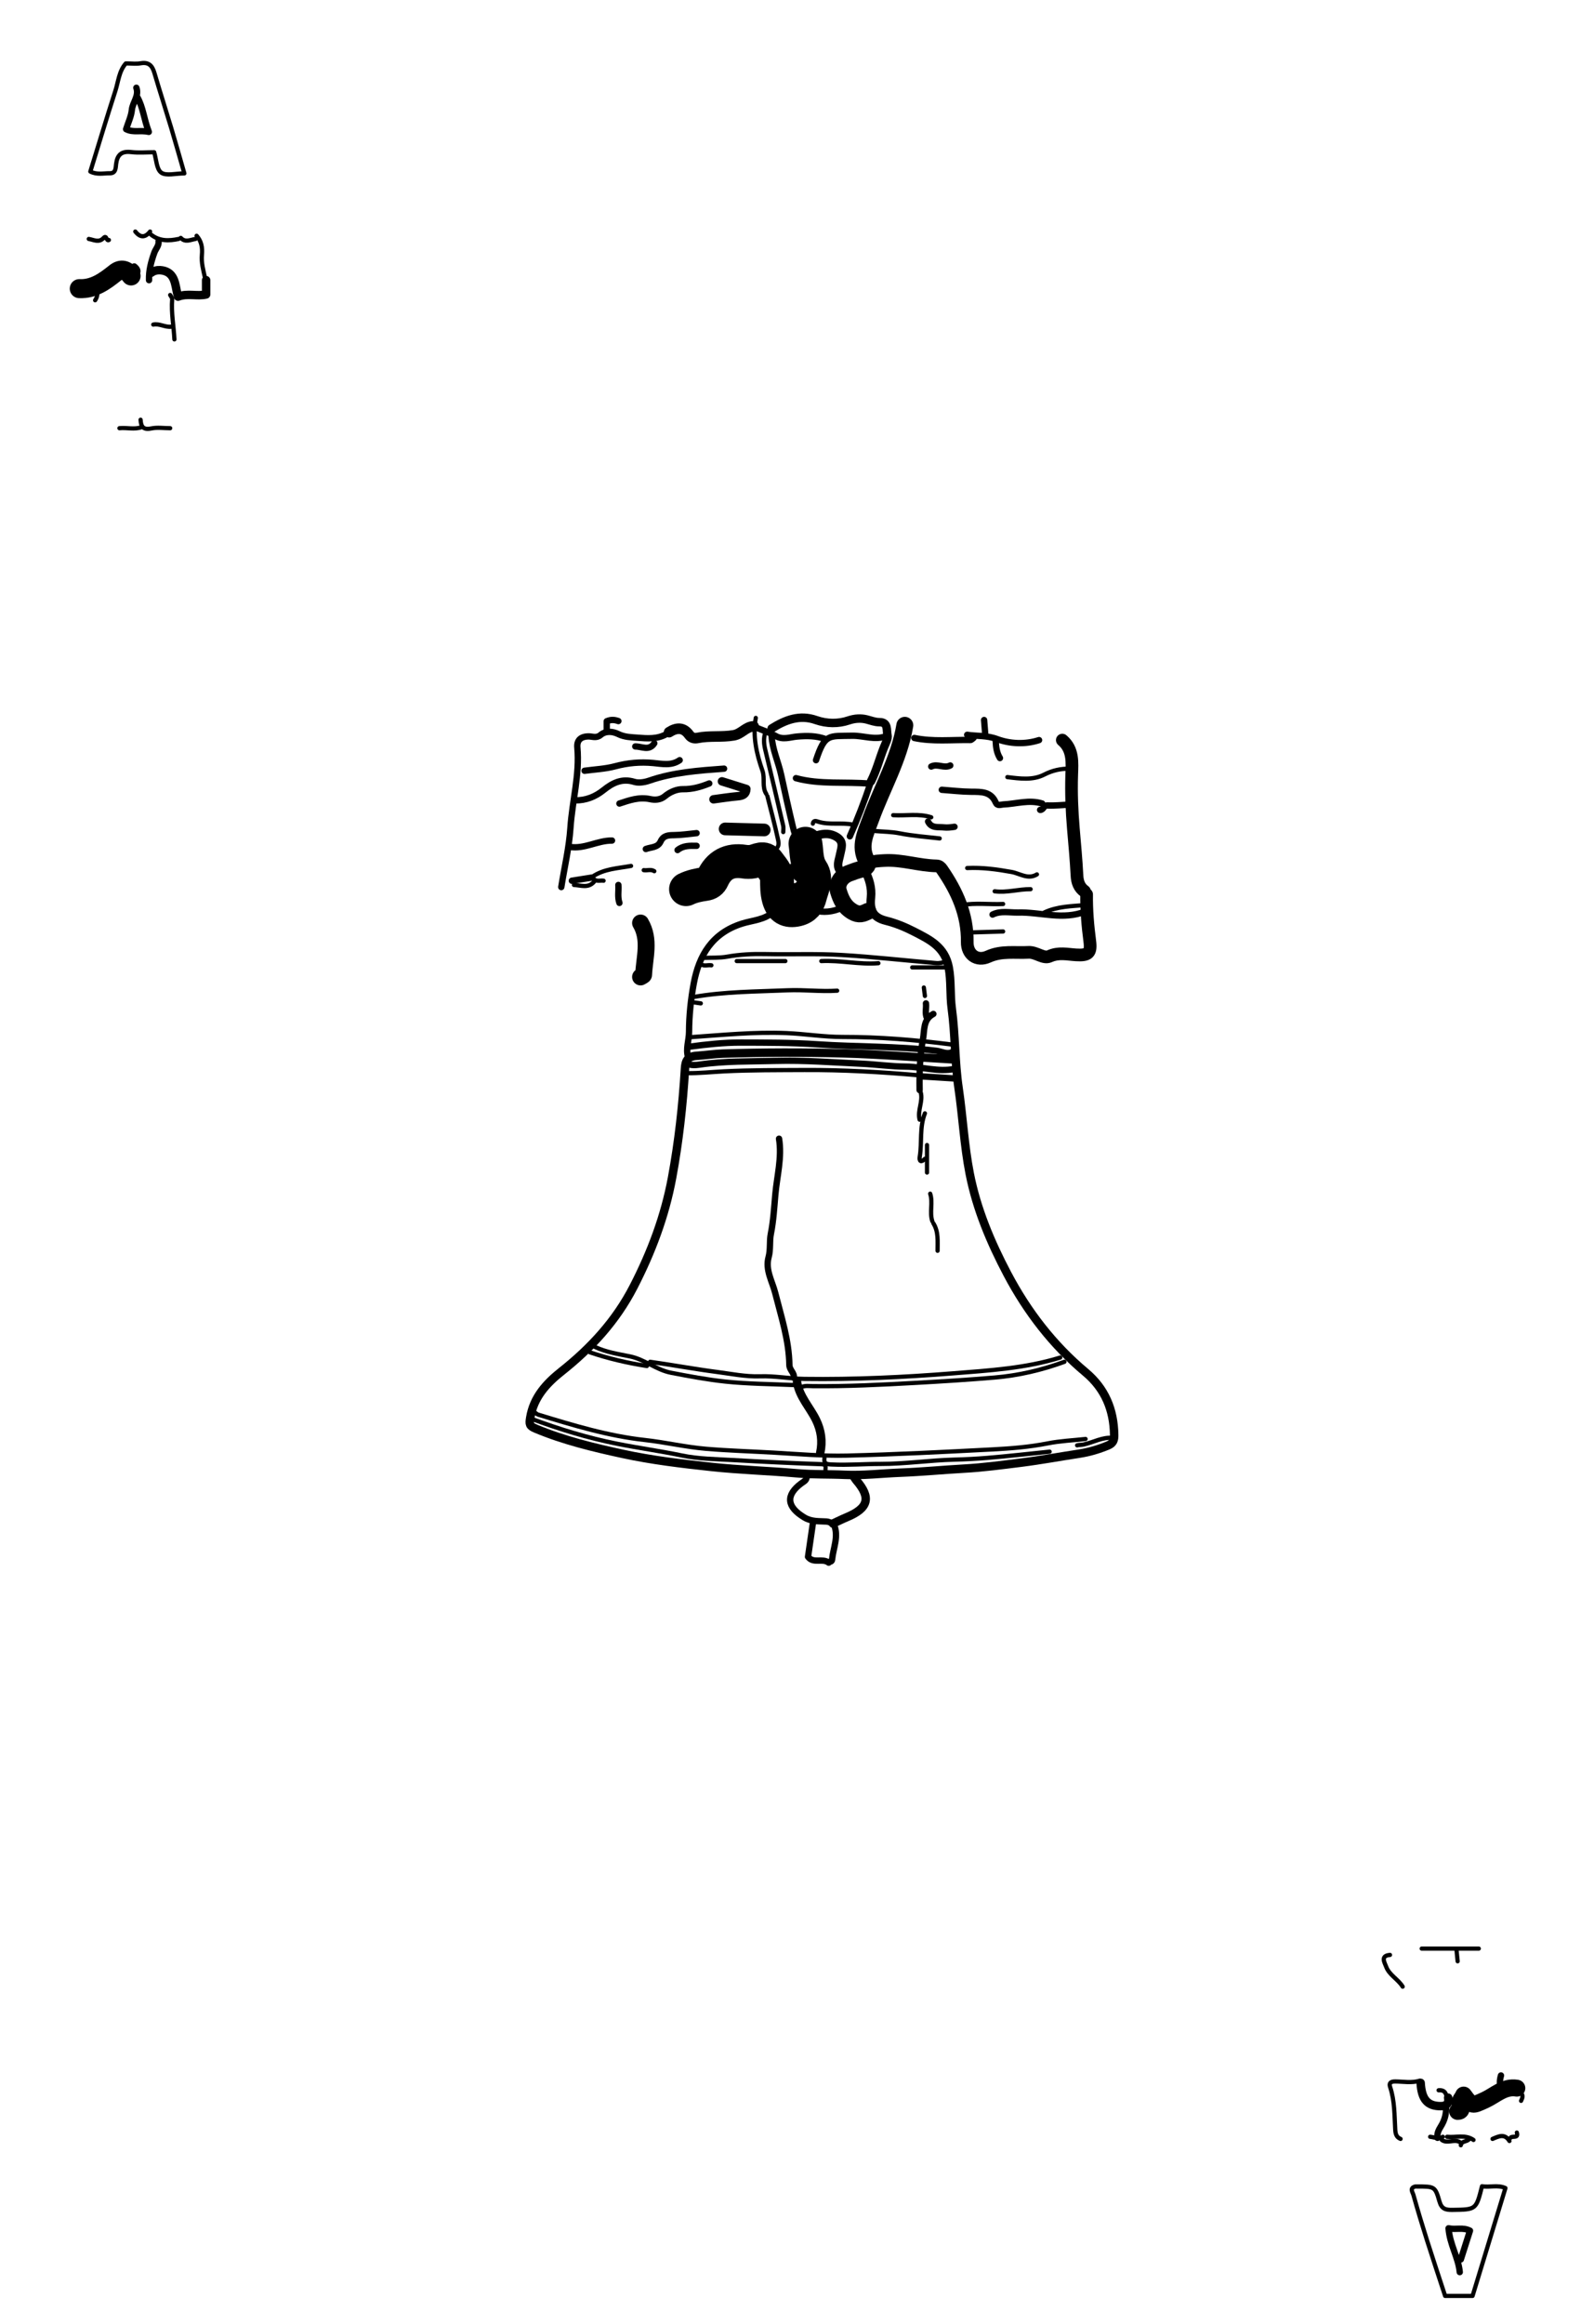 <svg version="1.1" id="Layer_1" xmlns="http://www.w3.org/2000/svg" xmlns:xlink="http://www.w3.org/1999/xlink" x="0px" y="0px"
	 width="100%" viewBox="0 0 754 1099" enable-background="new 0 0 754 1099" xml:space="preserve">
<path fill="none" opacity="1" stroke="#000000" stroke-linecap="round" stroke-linejoin="round" stroke-width="4"
	d="
M451,501 
	C433.5,500 416.011,498.582 398.497,498.114 
	C379.677,497.611 360.824,497.68 342.008,498.254 
	C337.952,498.378 333.63,499.044 329.488,499.304 
	C324.904,499.591 324.214,502.031 324.003,505.5 
	C322.95,522.778 321.058,539.982 317.902,556.982 
	C314.541,575.08 308.146,592.136 299.659,608.582 
	C291.333,624.715 279.6,637.456 265.564,648.58 
	C258.469,654.204 252.413,660.755 250.816,670.47 
	C250.304,673.588 250.405,674.361 253.445,675.632 
	C266.699,681.172 280.531,684.502 294.493,687.532 
	C308.36,690.542 322.375,692.192 336.477,693.713 
	C349.977,695.169 363.506,695.531 376.98,696.724 
	C384.496,697.39 392.068,697.104 399.526,697.453 
	C408.167,697.857 417.149,696.775 425.997,696.435 
	C436.008,696.05 445.995,695.082 456.001,694.525 
	C465.063,694.02 474.026,692.819 483.024,691.695 
	C492.236,690.545 501.335,688.839 510.493,687.456 
	C515.144,686.754 519.64,685.41 524.041,683.601 
	C526.691,682.511 527.068,680.908 527.028,678.5 
	C526.828,666.671 522.732,656.708 513.512,648.985 
	C498.024,636.014 485.931,620.288 476.524,602.487 
	C468.56,587.416 461.959,571.687 458.689,554.963 
	C456.085,541.646 455.407,527.965 453.43,514.51 
	C451.598,502.055 451.897,489.43 450.22,477.038 
	C449.336,470.508 450,464.011 448.766,457.45 
	C446.935,447.714 439.647,444.32 432.447,440.603 
	C428.22,438.422 423.763,436.585 419.025,435.399 
	C413.103,433.915 411.358,430.645 411.982,424.498 
	C412.454,419.855 411.218,415.552 409,411.5 
"/>
<path fill="none" opacity="1" stroke="#000000" stroke-linecap="round" stroke-linejoin="round" stroke-width="2"
	d="
M251.5,671 
	C264.693,675.915 278.05,680.007 291.946,682.771 
	C302.112,684.792 312.386,686.196 322.54,688.31 
	C330.341,689.933 338.49,690.003 346.502,690.462 
	C360.494,691.264 374.497,691.933 388.503,692.417 
	C391.361,692.516 390.311,694.181 390.5,695.5 
"/>
<path fill="none" opacity="1" stroke="#000000" stroke-linecap="round" stroke-linejoin="round" stroke-width="2"
	d="
M513.5,680.5 
	C507.5,681.167 501.42,681.428 495.519,682.596 
	C486.903,684.301 478.201,684.983 469.497,685.435 
	C446.507,686.628 423.508,687.819 400.497,688.365 
	C389.015,688.638 377.493,687.625 366.002,686.963 
	C355.333,686.349 344.654,686.045 333.988,685.146 
	C324.214,684.323 314.708,682.049 305.002,680.984 
	C287.677,679.083 271.088,674.028 254.511,668.965 
	C253.761,668.736 253.167,668 252.5,667.5 
"/>
<path fill="none" opacity="1" stroke="#000000" stroke-linecap="round" stroke-linejoin="round" stroke-width="3"
	d="
M451.5,505.5 
	C443.751,507.058 436.196,504.442 428.501,504.402 
	C421.498,504.365 414.507,503.349 407.499,503.032 
	C394.004,502.422 380.482,501.339 367.005,501.697 
	C355.013,502.016 342.943,501.71 330.991,503.439 
	C329.053,503.719 326.939,503.901 325,503 
"/>
<path fill="none" opacity="1" stroke="#000000" stroke-linecap="round" stroke-linejoin="round" stroke-width="3"
	d="
M450.5,497.5 
	C447.899,498.846 445.473,497.238 443.008,496.937 
	C424.235,494.641 405.32,495.135 386.51,493.856 
	C374.492,493.04 362.505,493.066 350.5,493.034 
	C342.292,493.011 334.133,493.923 326,495 
"/>
<path fill="none" opacity="1" stroke="#000000" stroke-linecap="round" stroke-linejoin="round" stroke-width="2"
	d="
M450.5,494 
	C433.238,491.777 415.942,490.346 398.5,490.38 
	C389.668,490.398 380.844,488.922 371.998,488.555 
	C356.791,487.924 341.65,489.454 326.5,490.5 
"/>
<path fill="none" opacity="1" stroke="#000000" stroke-linecap="round" stroke-linejoin="round" stroke-width="2"
	d="
M496.5,686.5 
	C486.667,687.5 476.844,688.628 466.996,689.448 
	C461.841,689.876 456.618,690.133 451.494,690.261 
	C439.782,690.553 428.161,692.313 416.5,692.298 
	C408.832,692.288 401.172,692.937 393.497,692.562 
	C391.241,692.452 389.558,692.376 390,689.5 
"/>
<path fill="none" opacity="1" stroke="#000000" stroke-linecap="round" stroke-linejoin="round" stroke-width="2"
	d="
M503.5,644 
	C492.821,647.914 481.811,650.487 470.496,651.448 
	C458.015,652.508 445.506,653.278 432.998,653.972 
	C416.847,654.868 400.688,655.68 384.5,655.517 
	C382.662,655.499 380.772,655.157 379,656 
"/>
<path fill="none" opacity="1" stroke="#000000" stroke-linecap="round" stroke-linejoin="round" stroke-width="2"
	d="
M434.5,508.5 
	C416.534,506.936 398.539,505.923 380.5,506.019 
	C367.833,506.087 355.15,506.009 342.507,506.645 
	C336.677,506.938 330.857,507.579 325,507.5 
"/>
<path fill="none" opacity="1" stroke="#000000" stroke-linecap="round" stroke-linejoin="round" stroke-width="2"
	d="
M501.5,642 
	C485.049,647.072 467.982,648.105 450.996,649.448 
	C427.541,651.302 404.052,652.417 380.499,652.096 
	C373.466,652 366.572,650.624 359.495,650.866 
	C352.628,651.102 345.801,649.673 338.963,648.788 
	C328.428,647.425 318.004,645.472 307.5,644 
"/>
<path fill="none" opacity="1" stroke="#000000" stroke-linecap="round" stroke-linejoin="round" stroke-width="3"
	d="
M368.5,538.5 
	C369.97,547.445 367.513,556.191 366.741,564.977 
	C366.201,571.12 365.854,577.383 364.623,583.525 
	C363.91,587.083 364.574,590.847 363.566,594.518 
	C361.91,600.544 365.302,605.94 366.695,611.451 
	C369.542,622.709 373.206,633.771 373.394,645.502 
	C373.433,647.942 375.824,649.17 375.5,651.5 
"/>
<path fill="none" opacity="1" stroke="#000000" stroke-linecap="round" stroke-linejoin="round" stroke-width="2"
	d="
M333,453 
	C336.667,452.833 340.402,453.052 343.985,452.413 
	C349.967,451.347 356.061,451.065 361.996,451.194 
	C374,451.455 386.025,450.906 397.994,451.609 
	C413.02,452.491 427.998,454.188 443.003,455.463 
	C444.313,455.574 445.667,455.167 447,455 
"/>
<path fill="none" opacity="1" stroke="#000000" stroke-linecap="round" stroke-linejoin="round" stroke-width="16"
	d="
M381,399 
	C381.673,403.245 381.269,407.614 383.913,411.558 
	C386.633,415.617 384.102,419.94 383.12,423.968 
	C382.413,426.87 380.706,429.28 377.032,430.138 
	C372.5,431.197 369.647,429.58 368.372,425.036 
	C367.514,421.98 367.56,419.016 367.537,416 
	C367.512,412.599 365.142,410.482 363.459,408.028 
	C361.319,404.908 358.568,407.002 355.993,407.46 
	C354.7,407.69 353.306,407.673 352.004,407.471 
	C344.956,406.376 339.96,409.048 337.02,415.509 
	C336.299,417.091 335.248,417.801 333.507,418.05 
	C330.422,418.49 327.344,419.105 324.5,420.5 
"/>
<path fill="none" opacity="1" stroke="#000000" stroke-linecap="round" stroke-linejoin="round" stroke-width="2"
	d="
M281.5,637 
	C286.733,639.479 292.426,640.318 298.01,641.452 
	C304.964,642.865 310.345,647.825 317.462,649.196 
	C325.952,650.831 334.467,652.434 343.017,653.344 
	C353.781,654.491 364.667,654.5 375.5,655 
"/>
<path fill="none" opacity="1" stroke="#000000" stroke-linecap="round" stroke-linejoin="round" stroke-width="2"
	d="
M396,468.5 
	C388.167,469.018 380.369,467.983 372.492,468.319 
	C357.619,468.955 342.726,468.906 328,471.5 
"/>
<path fill="none" opacity="1" stroke="#000000" stroke-linecap="round" stroke-linejoin="round" stroke-width="8"
	d="
M428,343 
	C425.386,358.811 417.209,372.623 411.849,387.445 
	C409.478,394.002 406.214,399.98 409.938,407.033 
	C411.031,409.104 409.801,410.481 407.509,411.036 
	C405.467,411.531 403.472,412.26 401.506,413.016 
	C397.868,414.416 395.522,417.967 396.597,421.47 
	C397.774,425.306 399.305,428.855 403.382,431.205 
	C406.321,432.899 408.167,432.132 410.5,431 
"/>
<path fill="none" opacity="1" stroke="#000000" stroke-linecap="round" stroke-linejoin="round" stroke-width="3"
	d="
M402,395.5 
	C405.636,387.345 408.839,379.026 411.658,370.611 
	C399.841,369.553 388.001,371.147 376.5,368 
"/>
<path fill="none" opacity="1" stroke="#000000" stroke-linecap="round" stroke-linejoin="round" stroke-width="2"
	d="
M362,346.5 
	C361.1,349.167 361.318,351.796 361.973,354.507 
	C364.869,366.491 367.682,378.496 370.471,390.507 
	C370.691,391.456 370.5,392.5 370.5,393.5 
"/>
<path fill="none" opacity="1" stroke="#000000" stroke-linecap="round" stroke-linejoin="round" stroke-width="6"
	d="
M514,423 
	C513.898,430.374 514.527,437.695 515.481,445.003 
	C516.233,450.763 514.83,451.916 508.996,451.565 
	C504.83,451.315 500.781,450.252 496.383,452.241 
	C493.561,453.517 490.176,450.173 486.493,450.375 
	C480.104,450.726 473.718,449.528 467.45,452.39 
	C462.073,454.845 457.442,451.409 457.528,445.5 
	C457.716,432.511 452.695,421.385 445.478,411.016 
	C444.922,410.217 444.175,409.505 443,409.488 
	C434.763,409.364 426.818,406.506 418.497,406.94 
	C415.939,407.073 413.436,407.183 411,408 
"/>
<path fill="none" opacity="1" stroke="#000000" stroke-linecap="round" stroke-linejoin="round" stroke-width="3"
	d="
M691,1068.5 
	C692.424,1064.028 693.849,1059.556 695.333,1054.899 
	C691.922,1053.154 688.673,1054.553 685.203,1053.768 
	C685.791,1061.511 689.851,1067.579 690.5,1074.5 
"/>
<path fill="none" opacity="1" stroke="#000000" stroke-linecap="round" stroke-linejoin="round" stroke-width="3"
	d="
M335.5,370.5 
	C331.49,372.115 327.518,373.288 322.996,373.213 
	C320.152,373.165 316.953,374.497 314.521,376.526 
	C312.387,378.306 309.835,378.411 307.52,377.909 
	C302.336,376.784 297.71,378.441 293,380 
"/>
<path fill="none" opacity="1" stroke="#000000" stroke-linecap="round" stroke-linejoin="round" stroke-width="4"
	d="
M365,344.5 
	C371.479,340.429 378.262,337.804 385.993,340.519 
	C391.139,342.326 396.587,342.331 401.401,340.706 
	C404.495,339.662 407.336,339.579 409.943,340.228 
	C411.943,340.726 413.846,341.53 416,341.518 
	C420.28,341.493 419.272,345.393 419.783,347.551 
	C420.199,349.304 418.878,351.542 418.089,353.535 
	C415.995,358.828 414.612,364.396 412,369.5 
"/>
<path fill="none" opacity="1" stroke="#000000" stroke-linecap="round" stroke-linejoin="round" stroke-width="6"
	d="
M502.5,350 
	C507.763,354.474 507.139,360.624 506.945,366.498 
	C506.664,375.027 507.025,383.513 507.742,392.001 
	C508.362,399.331 509.059,406.659 509.433,414.003 
	C509.593,417.14 510.455,419.643 513,421.5 
"/>
<path fill="none" opacity="1" stroke="#000000" stroke-linecap="round" stroke-linejoin="round" stroke-width="3"
	d="
M64.5,41.5 
	C65.879,45.39 62.728,48.378 62.371,51.987 
	C62.071,55.021 60.643,57.944 59.658,61.096 
	C63.078,62.848 66.327,61.446 70.393,62.368 
	C68.058,56.317 67.71,50.815 65,46 
"/>
<path fill="none" opacity="1" stroke="#000000" stroke-linecap="round" stroke-linejoin="round" stroke-width="3"
	d="
M342.5,363.5 
	C330.52,364.386 318.484,365.22 307.067,369.192 
	C304.542,370.071 301.837,370.312 300.074,369.763 
	C294.171,367.926 289.667,370.309 285.572,373.589 
	C281.49,376.859 277.135,378.548 272,378.5 
"/>
<path fill="none" opacity="1" stroke="#000000" stroke-linecap="round" stroke-linejoin="round" stroke-width="3"
	d="
M366,431 
	C361.834,435.086 355.991,435.194 350.936,436.8 
	C336.841,441.278 330.621,451.802 328.171,465.032 
	C326.779,472.542 325.96,480.259 325.934,488 
	C325.92,491.992 324.269,495.942 325.5,500 
"/>
<path fill="none" opacity="1" stroke="#000000" stroke-linecap="round" stroke-linejoin="round" stroke-width="3"
	d="
M493,380 
	C486.776,378.034 480.664,380.184 474.497,380.438 
	C473.364,380.485 471.776,381.319 470.993,379.503 
	C468.73,374.263 464.174,374.465 459.5,374.434 
	C454.832,374.402 450.167,373.833 445.5,373.5 
"/>
<path fill="none" opacity="1" stroke="#000000" stroke-linecap="round" stroke-linejoin="round" stroke-width="2"
	d="
M671.5,984 
	C667.709,985.144 663.809,984.378 660.002,984.335 
	C657.429,984.305 657.042,985.397 657.568,986.977 
	C659.744,993.51 659.581,1000.284 659.975,1007.001 
	C660.091,1008.982 660.438,1010.682 662.5,1011.5 
"/>
<path fill="none" opacity="1" stroke="#000000" stroke-linecap="round" stroke-linejoin="round" stroke-width="2"
	d="
M490.5,413.5 
	C486.256,416.095 482.422,413.068 478.524,412.367 
	C471.54,411.11 464.596,410.158 457.5,410.5 
"/>
<path fill="none" opacity="1" stroke="#000000" stroke-linecap="round" stroke-linejoin="round" stroke-width="3"
	d="
M365,348 
	C365.339,354.449 368.183,360.287 369.518,366.496 
	C371.278,374.679 373.094,382.851 375.045,390.989 
	C375.616,393.372 376.133,396.022 379,397 
"/>
<path fill="none" opacity="1" stroke="#000000" stroke-linecap="round" stroke-linejoin="round" stroke-width="2"
	d="
M444.5,396.5 
	C438.152,395.78 431.782,395.327 425.485,394.076 
	C421.734,393.33 417.833,393.333 414,393 
"/>
<path fill="none" opacity="1" stroke="#000000" stroke-linecap="round" stroke-linejoin="round" stroke-width="4"
	d="
M377,653.5 
	C378.079,660.461 383.068,665.466 386.013,671.494 
	C388.438,676.457 389.158,681.598 388,687 
"/>
<path fill="none" opacity="1" stroke="#000000" stroke-linecap="round" stroke-linejoin="round" stroke-width="2"
	d="
M506,363.5 
	C501.745,363.482 497.883,364.286 493.911,366.327 
	C488.535,369.089 482.394,368.22 476.5,367.5 
"/>
<path fill="none" opacity="1" stroke="#000000" stroke-linecap="round" stroke-linejoin="round" stroke-width="8"
	d="
M717.5,987.5 
	C711.464,986.508 707.359,990.859 702.534,993.075 
	C696.22,995.975 696.326,996.207 692.329,990.768 
	C691.675,992.569 689.686,993.668 690.919,996.042 
	C691.342,996.857 691.5,998.567 689.5,998.5 
"/>
<path fill="none" opacity="1" stroke="#000000" stroke-linecap="round" stroke-linejoin="round" stroke-width="3"
	d="
M394.5,721 
	C396.848,726.663 394.135,732.013 393.597,737.51 
	C393.456,738.952 392.199,738.199 392,739 
	C389.036,736.687 384.759,739.631 382.215,736.219 
	C382.947,731.183 383.723,725.841 384.5,720.5 
"/>
<path fill="none" opacity="1" stroke="#000000" stroke-linecap="round" stroke-linejoin="round" stroke-width="2"
	d="
M357.5,339.5 
	C355.97,348.137 357.845,356.441 360.647,364.448 
	C361.942,368.146 360.298,372.112 362.5,375.5 
"/>
<path fill="none" opacity="1" stroke="#000000" stroke-linecap="round" stroke-linejoin="round" stroke-width="3"
	d="
M419.5,348 
	C414,350.293 408.507,347.805 402.998,347.934 
	C392.021,348.191 390.213,346.786 386,359.5 
"/>
<path fill="none" opacity="1" stroke="#000000" stroke-linecap="round" stroke-linejoin="round" stroke-width="4"
	d="
M404,698.5 
	C404.333,699 404.617,699.543 405.007,699.994 
	C412.153,708.235 410.874,713.182 400.505,717.512 
	C398.304,718.431 396.167,719.5 394,720.5 
"/>
<path fill="none" opacity="1" stroke="#000000" stroke-linecap="round" stroke-linejoin="round" stroke-width="2"
	d="
M279,639.5 
	C287.802,642.49 296.824,644.563 306,646 
"/>
<path fill="none" opacity="1" stroke="#000000" stroke-linecap="round" stroke-linejoin="round" stroke-width="2"
	d="
M415.5,455.5 
	C406.46,456.235 397.529,454.039 388.5,454.5 
"/>
<path fill="none" opacity="1" stroke="#000000" stroke-linecap="round" stroke-linejoin="round" stroke-width="8"
	d="
M303,436.5 
	C307.648,444.413 304.831,452.784 304.438,460.997 
	C304.421,461.353 303.5,461.667 303,462 
"/>
<path fill="none" opacity="1" stroke="#000000" stroke-linecap="round" stroke-linejoin="round" stroke-width="3"
	d="
M381.5,698 
	C381.841,700.005 380.232,700.592 379.007,701.509 
	C371.495,707.129 372.167,712.629 380.438,717.602 
	C383.919,719.696 387.4,719.315 390.997,719.541 
	C392.014,719.605 393,720.167 394,720.5 
"/>
<path fill="none" opacity="1" stroke="#000000" stroke-linecap="round" stroke-linejoin="round" stroke-width="3"
	d="
M315.5,347 
	C311.118,349.656 306.213,349.224 301.51,348.867 
	C298.517,348.639 295.41,348.611 292.434,347.133 
	C289.873,345.862 286.511,345.501 284.074,347.587 
	C282.183,349.205 280.121,348.251 278.5,348.252 
	C274.469,348.255 272.808,350.274 273.099,353.491 
	C274.264,366.369 270.682,378.802 269.829,391.489 
	C269.198,400.88 267,410.167 265.5,419.5 
"/>
<path fill="none" opacity="1" stroke="#000000" stroke-linecap="round" stroke-linejoin="round" stroke-width="3"
	d="
M357.5,344 
	C360.667,345.333 364.003,346.373 366.956,348.077 
	C370.373,350.05 373.759,348.6 376.984,348.318 
	C381.654,347.909 386.093,347.915 390.5,349.5 
"/>
<path fill="none" opacity="1" stroke="#000000" stroke-linecap="round" stroke-linejoin="round" stroke-width="3"
	d="
M329.5,394 
	C326,394.333 322.503,394.884 318.999,394.931 
	C316.234,394.968 313.832,394.986 312.466,397.984 
	C311.133,400.909 307.943,400.553 305.5,401.5 
"/>
<path fill="none" opacity="1" stroke="#000000" stroke-linecap="round" stroke-linejoin="round" stroke-width="3"
	d="
M321.5,359.5 
	C317.603,362.247 313.097,361.211 309.016,360.831 
	C302.812,360.253 296.965,360.78 290.969,362.383 
	C286.291,363.633 281.333,363.833 276.5,364.5 
"/>
<path fill="none" opacity="1" stroke="#000000" stroke-linecap="round" stroke-linejoin="round" stroke-width="2"
	d="
M363,376.5 
	C364.667,383.167 366.457,389.807 367.907,396.52 
	C368.239,398.057 368.83,400.133 367,401.5 
"/>
<path fill="none" opacity="1" stroke="#000000" stroke-linecap="round" stroke-linejoin="round" stroke-width="4"
	d="
M97.5,132.5 
	C97.5,134.667 97.5,136.833 97.5,139.251 
	C93.238,140.256 88.748,138.555 84.225,140.281 
	C82.967,136.109 83.201,131.007 79.343,128.77 
	C77.632,127.778 74.053,127.01 71.5,129 
"/>
<path fill="none" opacity="1" stroke="#000000" stroke-linecap="round" stroke-linejoin="round" stroke-width="2"
	d="
M437.5,526.5 
	C434.877,533.115 436.179,540.204 435.064,547.01 
	C434.693,549.273 435.791,549.855 437.5,548 
"/>
<path fill="none" opacity="1" stroke="#000000" stroke-linecap="round" stroke-linejoin="round" stroke-width="5"
	d="
M316.5,346.25 
	C320.02,343.979 323.309,343.801 325.976,347.517 
	C327.044,349.004 328.468,349.282 329.994,348.971 
	C335.612,347.825 341.339,348.727 347.042,347.744 
	C350.817,347.094 352.813,343.597 356.5,343.5 
"/>
<path fill="none" opacity="1" stroke="#000000" stroke-linecap="round" stroke-linejoin="round" stroke-width="3"
	d="
M460.5,349 
	C460,349.333 459.495,349.964 459.001,349.956 
	C450.162,349.8 441.277,350.838 432.5,349 
"/>
<path fill="none" opacity="1" stroke="#000000" stroke-linecap="round" stroke-linejoin="round" stroke-width="2"
	d="
M348.5,454.5 
	C356.167,454.5 363.833,454.5 371.5,454.5 
"/>
<path fill="none" opacity="1" stroke="#000000" stroke-linecap="round" stroke-linejoin="round" stroke-width="3"
	d="
M289.5,397.5 
	C282.671,397.419 276.487,401.636 269.5,400.5 
"/>
<path fill="none" opacity="1" stroke="#000000" stroke-linecap="round" stroke-linejoin="round" stroke-width="2"
	d="
M474.5,427.5 
	C468.004,427.804 461.475,426.865 455,428 
"/>
<path fill="none" opacity="1" stroke="#000000" stroke-linecap="round" stroke-linejoin="round" stroke-width="2"
	d="
M403.5,390 
	C398.061,388.83 392.396,390.283 386.977,388.572 
	C386.305,388.36 384.742,387.689 384.5,389.5 
"/>
<path fill="none" opacity="1" stroke="#000000" stroke-linecap="round" stroke-linejoin="round" stroke-width="2"
	d="
M513.5,428 
	C506.891,428.557 500.189,428.599 494,431.5 
"/>
<path fill="none" opacity="1" stroke="#000000" stroke-linecap="round" stroke-linejoin="round" stroke-width="9"
	d="
M62,130.5 
	C59.959,127.707 57.435,126.709 54.522,129.027 
	C49.485,133.035 44.401,136.798 37.5,136.5 
"/>
<path fill="none" opacity="1" stroke="#000000" stroke-linecap="round" stroke-linejoin="round" stroke-width="2"
	d="
M298.5,409.5 
	C292.297,410.67 285.77,410.779 280.122,414.669 
	C281.587,417.431 283.783,416.168 285.5,416.5 
"/>
<path fill="none" opacity="1" stroke="#000000" stroke-linecap="round" stroke-linejoin="round" stroke-width="2"
	d="
M440.5,386.5 
	C434.588,384.59 428.498,385.87 422.5,385.5 
"/>
<path fill="none" opacity="1" stroke="#000000" stroke-linecap="round" stroke-linejoin="round" stroke-width="4"
	d="
M398,412.5 
	C395.267,409.818 396.866,406.956 397.407,403.983 
	C397.896,401.294 399.384,398.216 396.02,395.97 
	C392.953,393.922 389.744,394.098 386.513,395.044 
	C384.192,395.724 382.648,398.13 380,398.25 
"/>
<path fill="none" opacity="1" stroke="#000000" stroke-linecap="round" stroke-linejoin="round" stroke-width="2"
	d="
M487.5,420.5 
	C481.81,420.437 476.232,422.271 470.5,421.5 
"/>
<path fill="none" opacity="1" stroke="#000000" stroke-linecap="round" stroke-linejoin="round" stroke-width="2"
	d="
M526.5,680 
	C521.503,679.46 517.198,682.142 512.525,683.121 
	C511.498,683.337 510.487,683.255 509.5,683.5 
"/>
<path fill="none" opacity="1" stroke="#000000" stroke-linecap="round" stroke-linejoin="round" stroke-width="2"
	d="
M448,457.5 
	C442.5,457.5 437,457.5 431.5,457.5 
"/>
<path fill="none" opacity="1" stroke="#000000" stroke-linecap="round" stroke-linejoin="round" stroke-width="2"
	d="
M657.5,924.5 
	C652.757,924.851 655.042,928.255 655.639,929.951 
	C657.051,933.962 661.307,935.935 663.5,939.5 
"/>
<path fill="none" opacity="1" stroke="#000000" stroke-linecap="round" stroke-linejoin="round" stroke-width="2"
	d="
M474.5,440.5 
	C469,440.667 463.5,440.833 458,441 
"/>
<path fill="none" opacity="1" stroke="#000000" stroke-linecap="round" stroke-linejoin="round" stroke-width="3"
	d="
M451.5,510 
	C446.167,509.667 440.833,509.333 435.5,509 
"/>
<path fill="none" opacity="1" stroke="#000000" stroke-linecap="round" stroke-linejoin="round" stroke-width="4"
	d="
M341.5,369.5 
	C345.324,370.697 349.148,371.894 353.038,373.112 
	C352.951,375.634 351.36,376.335 349.004,376.543 
	C345.156,376.883 341.333,377.5 337.5,378 
"/>
<path fill="none" opacity="1" stroke="#000000" stroke-linecap="round" stroke-linejoin="round" stroke-width="3"
	d="
M75,114 
	C75.296,116.183 73.649,117.66 72.996,119.498 
	C71.5,123.707 70.34,127.976 70.5,132.5 
"/>
<path fill="none" opacity="1" stroke="#000000" stroke-linecap="round" stroke-linejoin="round" stroke-width="3"
	d="
M506,380.5 
	C502.5,380.667 498.988,381.076 495.505,380.905 
	C493.572,380.81 493.61,383.109 492,383 
"/>
<path fill="none" opacity="1" stroke="#000000" stroke-linecap="round" stroke-linejoin="round" stroke-width="3"
	d="
M439,388.5 
	C440.55,391.875 443.97,390.968 446.527,391.279 
	C447.955,391.452 449.844,391.27 451.5,391 
"/>
<path fill="none" opacity="1" stroke="#000000" stroke-linecap="round" stroke-linejoin="round" stroke-width="2"
	d="
M435.5,516.5 
	C436.732,520.887 433.856,525.116 435,529.5 
"/>
<path fill="none" opacity="1" stroke="#000000" stroke-linecap="round" stroke-linejoin="round" stroke-width="2"
	d="
M440,564.5 
	C441.392,568.752 439.608,573.248 441,577.5 
"/>
<path fill="none" opacity="1" stroke="#000000" stroke-linecap="round" stroke-linejoin="round" stroke-width="3"
	d="
M396.5,430 
	C392.167,431.569 387.833,431.569 383.5,430 
"/>
<path fill="none" opacity="1" stroke="#000000" stroke-linecap="round" stroke-linejoin="round" stroke-width="2"
	d="
M441.5,578.5 
	C444.032,582.546 443.465,587.069 443.5,591.5 
"/>
<path fill="none" opacity="1" stroke="#000000" stroke-linecap="round" stroke-linejoin="round" stroke-width="2"
	d="
M699.5,921.5 
	C690.5,921.5 681.5,921.5 672.5,921.5 
"/>
<path fill="none" opacity="1" stroke="#000000" stroke-linecap="round" stroke-linejoin="round" stroke-width="3"
	d="
M469.5,432.5 
	C473.368,430.579 477.494,431.64 481.501,431.533 
	C492.165,431.249 502.898,435.306 513.5,431 
"/>
<path fill="none" opacity="1" stroke="#000000" stroke-linecap="round" stroke-linejoin="round" stroke-width="6"
	d="
M361.5,392.5 
	C355.333,392.333 349.167,392.167 343,392 
"/>
<path fill="none" opacity="1" stroke="#000000" stroke-linecap="round" stroke-linejoin="round" stroke-width="3"
	d="
M457.5,347.5 
	C462.189,348.208 466.741,347.688 471.676,349.527 
	C477.597,351.732 484.833,352.174 491.5,350 
"/>
<path fill="none" opacity="1" stroke="#000000" stroke-linecap="round" stroke-linejoin="round" stroke-width="2"
	d="
M381.5,408 
	C377.319,408.276 373.467,409.866 369.5,411 
"/>
<path fill="none" opacity="1" stroke="#000000" stroke-linecap="round" stroke-linejoin="round" stroke-width="4"
	d="
M672,985 
	C672.448,992.815 675.207,996.001 681.5,996.004 
	C684.219,996.005 685.49,994.783 685,992 
"/>
<path fill="none" opacity="1" stroke="#000000" stroke-linecap="round" stroke-linejoin="round" stroke-width="3"
	d="
M441.5,479.5 
	C436.531,482.124 437.377,487.25 436.575,491.514 
	C435.089,499.42 434.868,507.461 435,515.5 
"/>
<path fill="none" opacity="1" stroke="#000000" stroke-linecap="round" stroke-linejoin="round" stroke-width="2"
	d="
M93,111.5 
	C95.326,114.085 95.826,117.166 95.508,120.501 
	C95.149,124.276 96.206,127.873 97,131.5 
"/>
<path fill="none" opacity="1" stroke="#000000" stroke-linecap="round" stroke-linejoin="round" stroke-width="3"
	d="
M684,996 
	C684.234,999.447 683.44,1002.553 681.583,1005.552 
	C680.627,1007.096 679.596,1008.92 680,1011 
"/>
<path fill="none" opacity="1" stroke="#000000" stroke-linecap="round" stroke-linejoin="round" stroke-width="2"
	d="
M80.5,202.5 
	C77.5,202.5 74.398,202.016 71.525,202.619 
	C67.659,203.43 66.688,201.681 66.5,198.5 
"/>
<path fill="none" opacity="1" stroke="#000000" stroke-linecap="round" stroke-linejoin="round" stroke-width="3"
	d="
M309.5,351.5 
	C307.046,355.279 303.578,352.966 300.5,353 
"/>
<path fill="none" opacity="1" stroke="#000000" stroke-linecap="round" stroke-linejoin="round" stroke-width="3"
	d="
M280,415 
	C276.833,415.5 273.667,416 270.5,416.5 
"/>
<path fill="none" opacity="1" stroke="#000000" stroke-linecap="round" stroke-linejoin="round" stroke-width="2"
	d="
M281,417 
	C278.256,420.177 274.771,418.659 271.5,418.5 
"/>
<path fill="none" opacity="1" stroke="#000000" stroke-linecap="round" stroke-linejoin="round" stroke-width="3"
	d="
M449.5,362 
	C446.576,363.539 443.425,360.975 440.5,362.5 
"/>
<path fill="none" opacity="1" stroke="#000000" stroke-linecap="round" stroke-linejoin="round" stroke-width="3"
	d="
M329.5,400 
	C326.339,399.943 323.162,399.813 320.5,402 
"/>
<path fill="none" opacity="1" stroke="#000000" stroke-linecap="round" stroke-linejoin="round" stroke-width="3"
	d="
M292.5,418.5 
	C292.709,421.331 292.024,424.214 293,427 
"/>
<path fill="none" opacity="1" stroke="#000000" stroke-linecap="round" stroke-linejoin="round" stroke-width="2"
	d="
M71.5,111 
	C75.459,114.102 79.915,113.969 84.5,113 
"/>
<path fill="none" opacity="1" stroke="#000000" stroke-linecap="round" stroke-linejoin="round" stroke-width="2"
	d="
M64,109.5 
	C66.333,112.464 68.667,112.464 71,109.5 
"/>
<path fill="none" opacity="1" stroke="#000000" stroke-linecap="round" stroke-linejoin="round" stroke-width="3"
	d="
M471,350.5 
	C471.111,353.306 471.478,356.047 473,358.5 
"/>
<path fill="none" opacity="1" stroke="#000000" stroke-linecap="round" stroke-linejoin="round" stroke-width="2"
	d="
M80.5,139.5 
	C80.833,140.167 81.501,140.861 81.448,141.496 
	C80.921,147.886 82.19,154.165 82.5,160.5 
"/>
<path fill="none" opacity="1" stroke="#000000" stroke-linecap="round" stroke-linejoin="round" stroke-width="2"
	d="
M67,202 
	C63.553,203.278 59.99,202.118 56.5,202.5 
"/>
<path fill="none" opacity="1" stroke="#000000" stroke-linecap="round" stroke-linejoin="round" stroke-width="3"
	d="
M63.5,126 
	C67.087,128.77 63.106,130.375 62.5,132.5 
"/>
<path fill="none" opacity="1" stroke="#000000" stroke-linecap="round" stroke-linejoin="round" stroke-width="3"
	d="
M438,474.5 
	C438.284,476.825 437.393,479.234 438.5,481.5 
"/>
<path fill="none" opacity="1" stroke="#000000" stroke-linecap="round" stroke-linejoin="round" stroke-width="2"
	d="
M438.5,541.5 
	C438.5,545.833 438.5,550.167 438.5,554.5 
"/>
<path fill="none" opacity="1" stroke="#000000" stroke-linecap="round" stroke-linejoin="round" stroke-width="3"
	d="
M710,981.5 
	C709.378,983.727 709.113,985.927 710.5,988 
"/>
<path fill="none" opacity="1" stroke="#000000" stroke-linecap="round" stroke-linejoin="round" stroke-width="3"
	d="
M465.5,340.5 
	C465.667,342.583 465.833,344.667 466,346.75 
"/>
<path fill="none" opacity="1" stroke="#000000" stroke-linecap="round" stroke-linejoin="round" stroke-width="3"
	d="
M382,411.5 
	C381,413.333 380.177,415.296 378.953,416.965 
	C377.577,418.841 375.803,420.251 373.5,418 
"/>
<path fill="none" opacity="1" stroke="#000000" stroke-linecap="round" stroke-linejoin="round" stroke-width="2"
	d="
M45.5,136 
	C46.309,138.081 46.307,140.095 45,142 
"/>
<path fill="none" opacity="1" stroke="#000000" stroke-linecap="round" stroke-linejoin="round" stroke-width="3"
	d="
M375.5,411.5 
	C375.788,413.683 376.615,415.448 379,416 
"/>
<path fill="none" opacity="1" stroke="#000000" stroke-linecap="round" stroke-linejoin="round" stroke-width="3"
	d="
M292.5,341 
	C290.833,340.414 289.167,340.162 287,341.074 
	C287,342.665 287,344.333 287,346 
"/>
<path fill="none" opacity="1" stroke="#000000" stroke-linecap="round" stroke-linejoin="round" stroke-width="2"
	d="
M331.5,456 
	C333.077,457.059 334.844,456.23 336.5,456.5 
"/>
<path fill="none" opacity="1" stroke="#000000" stroke-linecap="round" stroke-linejoin="round" stroke-width="2"
	d="
M92.5,113 
	C90.13,113.348 87.677,114.852 85.5,112.5 
"/>
<path fill="none" opacity="1" stroke="#000000" stroke-linecap="round" stroke-linejoin="round" stroke-width="2"
	d="
M690.5,1013 
	C687.81,1011.447 684.649,1013.896 682,1012 
"/>
<path fill="none" opacity="1" stroke="#000000" stroke-linecap="round" stroke-linejoin="round" stroke-width="2"
	d="
M684.5,1010.5 
	C688.671,1010.968 693.103,1009.254 697,1012 
"/>
<path fill="none" opacity="1" stroke="#000000" stroke-linecap="round" stroke-linejoin="round" stroke-width="2"
	d="
M689,922.5 
	C689.167,924.167 689.333,925.833 689.5,927.5 
"/>
<path fill="none" opacity="1" stroke="#000000" stroke-linecap="round" stroke-linejoin="round" stroke-width="2"
	d="
M309.5,412 
	C307.923,410.941 306.156,411.77 304.5,411.5 
"/>
<path fill="none" opacity="1" stroke="#000000" stroke-linecap="round" stroke-linejoin="round" stroke-width="2"
	d="
M695,1011.5 
	C694.066,1013.032 691.374,1012.221 691,1014.5 
"/>
<path fill="none" opacity="1" stroke="#000000" stroke-linecap="round" stroke-linejoin="round" stroke-width="2"
	d="
M717.5,1008.5 
	C718.364,1011.57 715.21,1009.819 714.5,1011 
"/>
<path fill="none" opacity="1" stroke="#000000" stroke-linecap="round" stroke-linejoin="round" stroke-width="2"
	d="
M706,1011.5 
	C708.86,1010.284 711.755,1008.793 714,1012.5 
"/>
<path fill="none" opacity="1" stroke="#000000" stroke-linecap="round" stroke-linejoin="round" stroke-width="2"
	d="
M81,154.5 
	C78.086,154.853 75.444,152.893 72.5,153.5 
"/>
<path fill="none" opacity="1" stroke="#000000" stroke-linecap="round" stroke-linejoin="round" stroke-width="2"
	d="
M437,467 
	C437.167,468.333 437.333,469.667 437.5,471 
"/>
<path fill="none" opacity="1" stroke="#000000" stroke-linecap="round" stroke-linejoin="round" stroke-width="2"
	d="
M684,990.5 
	C683.441,988.769 682.119,988.376 680.5,988.5 
"/>
<path fill="none" opacity="1" stroke="#000000" stroke-linecap="round" stroke-linejoin="round" stroke-width="2"
	d="
M719,989.5 
	C720.774,990.632 720.201,992.058 719.5,993.5 
"/>
<path fill="none" opacity="1" stroke="#000000" stroke-linecap="round" stroke-linejoin="round" stroke-width="2"
	d="
M51.5,113.5 
	C50.251,114.206 50.483,110.932 49.019,112.517 
	C46.78,114.942 44.374,113.408 42,113 
"/>
<path fill="none" opacity="1" stroke="#000000" stroke-linecap="round" stroke-linejoin="round" stroke-width="2"
	d="
M328,474 
	C329.167,474.167 330.333,474.333 331.5,474.5 
"/>
<path fill="none" opacity="1" stroke="#000000" stroke-linecap="round" stroke-linejoin="round" stroke-width="2"
	d="
M682.5,1010.5 
	C680.5,1011.829 678.5,1010.684 676.5,1010.5 
"/>
<path fill="none" opacity="1" stroke="#000000" stroke-linecap="round" stroke-linejoin="round" stroke-width="2"
	d="
M59.5,30 
	C56.248,33.724 55.979,38.613 54.557,43.018 
	C50.492,55.612 46.695,68.291 42.732,81.132 
	C45.844,82.741 48.995,81.902 52.001,81.939 
	C54.872,81.973 54.697,79.274 54.93,77.491 
	C55.495,73.16 57.506,71.393 62.01,71.915 
	C65.628,72.335 69.333,72 72.923,72 
	C73.953,75.348 74.016,80 76.267,81.631 
	C78.568,83.298 83.016,82 87.197,82 
	C85.009,74.407 83.064,67.436 80.985,60.504 
	C78.381,51.819 75.596,43.187 73.035,34.49 
	C72.028,31.068 70.383,29.232 66.488,29.933 
	C64.389,30.31 62.167,30 60,30 
"/>
<path fill="none" opacity="1" stroke="#000000" stroke-linecap="round" stroke-linejoin="round" stroke-width="2"
	d="
M669.5,1034 
	C666.588,1034.689 668.233,1036.757 668.575,1037.979 
	C670.59,1045.188 672.759,1052.357 675.019,1059.494 
	C677.772,1068.186 680.666,1076.833 683.581,1085.75 
	C687.653,1085.75 691.827,1085.75 696.552,1085.75 
	C701.631,1069.093 706.828,1052.05 712.102,1034.753 
	C708.476,1033.092 704.649,1034.524 701.029,1033.885 
	C698.238,1045.015 698.236,1044.908 687.001,1045.068 
	C683.781,1045.114 681.912,1044.628 680.884,1041.033 
	C678.851,1033.921 678.575,1034 670,1034 
"/>
</svg>